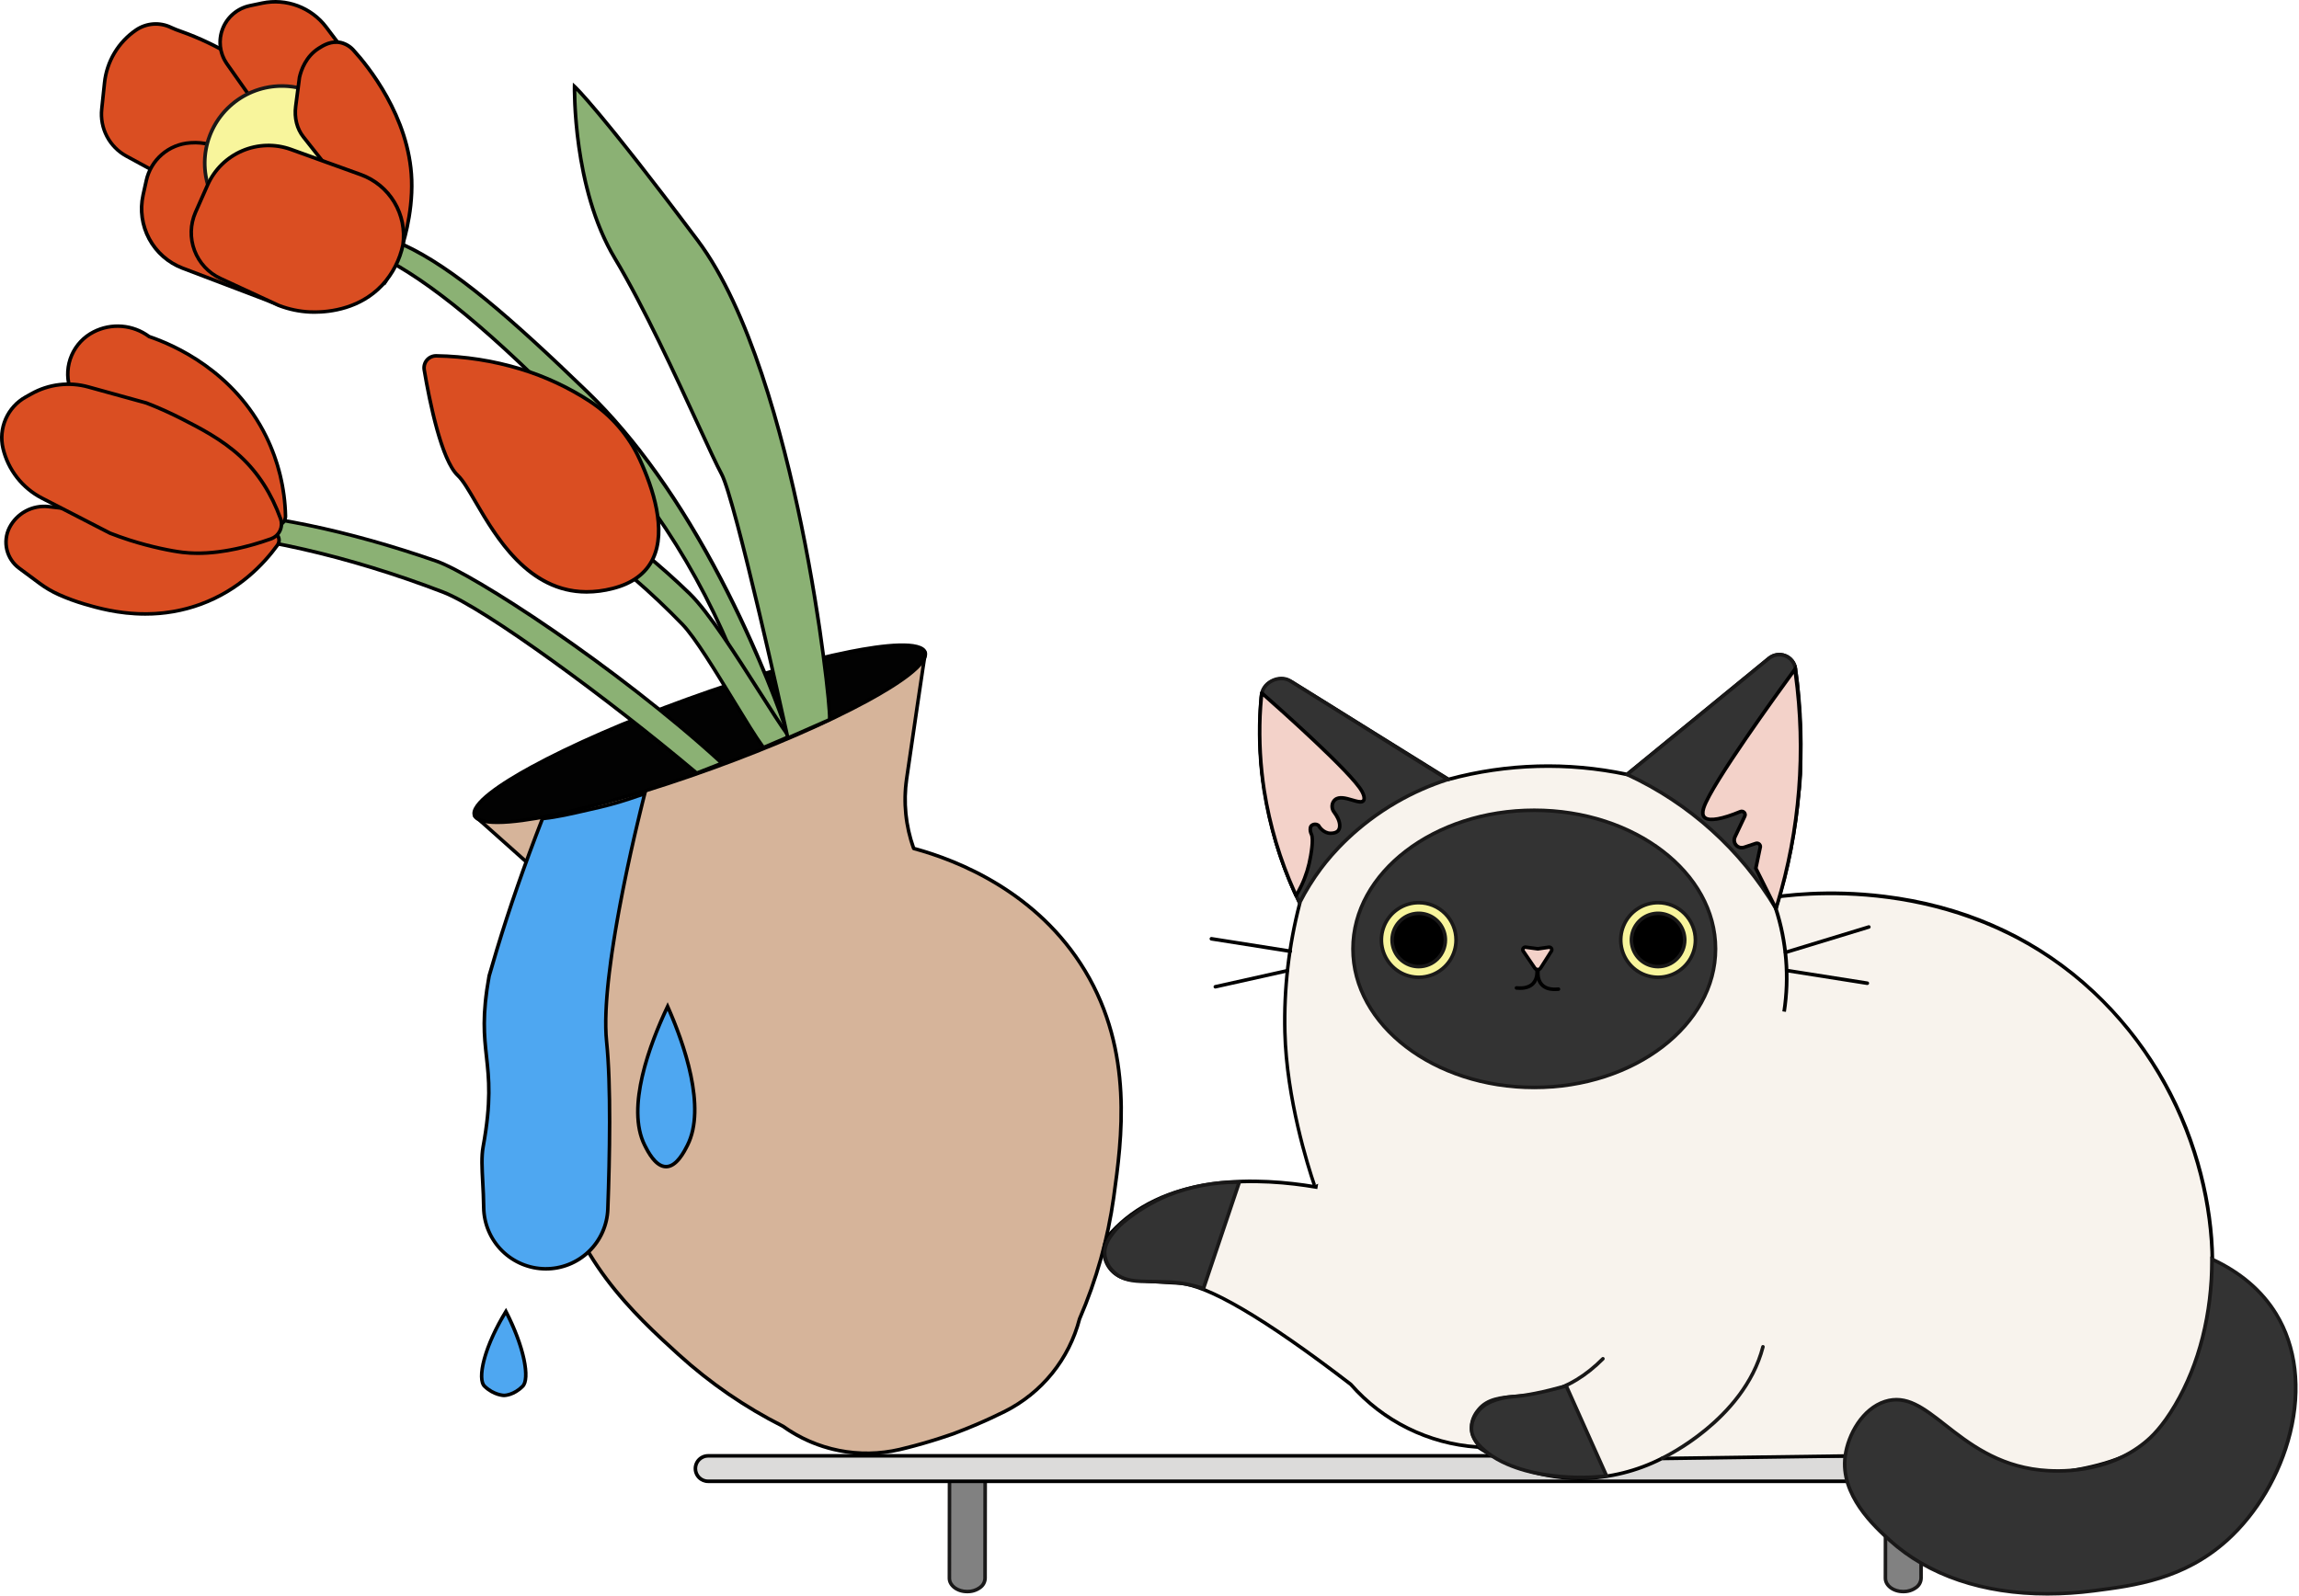 <svg width="1089" height="756" viewBox="0 0 1089 756" fill="none" xmlns="http://www.w3.org/2000/svg">
<path d="M513.932 459.922C489.378 419.265 446.791 405.773 432.799 402.001C428.98 391.471 427.823 380.159 429.431 369.073C432.602 347.291 437.777 311.888 438.282 309.301L332.482 350.457L224.875 386.612C226.918 388.296 253.566 412.154 269.948 426.848C278.29 434.327 284.652 443.753 288.469 454.287C280.141 466.146 256.074 503.783 263.258 550.731C270.044 595.069 300.952 623.131 321.532 641.871C336.391 655.354 353.004 666.764 370.922 675.793C378.816 681.454 387.828 685.364 397.355 687.261C406.882 689.16 416.704 689 426.165 686.793C429.398 686.041 435.616 684.447 441.442 682.651C444.012 681.854 447.279 680.838 451.017 679.525L451.634 679.295L452.252 679.076C455.961 677.69 459.121 676.382 461.607 675.344C467.22 672.992 473.029 670.231 475.992 668.738C484.666 664.37 492.307 658.201 498.405 650.643C504.503 643.085 508.916 634.312 511.35 624.91C519.324 606.502 524.771 587.1 527.542 567.231C531.37 539.691 537.117 498.322 513.932 459.922Z" fill="#D6B49A"/>
<path d="M410.668 689.42C396.249 689.41 382.193 684.901 370.466 676.511C352.508 667.45 335.855 656.005 320.959 642.488C300.367 623.771 269.252 595.49 262.422 550.854C255.804 507.605 275.179 471.842 287.52 454.157C283.729 443.923 277.506 434.764 269.387 427.47C253.442 413.164 226.384 388.919 224.341 387.263C224.226 387.166 224.138 387.042 224.086 386.901C224.034 386.76 224.019 386.608 224.044 386.46C224.071 386.312 224.138 386.173 224.236 386.059C224.335 385.945 224.462 385.858 224.605 385.809L332.218 349.648L437.995 308.52C438.135 308.466 438.287 308.451 438.434 308.475C438.582 308.5 438.721 308.563 438.835 308.66C438.95 308.756 439.037 308.882 439.087 309.023C439.136 309.164 439.147 309.316 439.118 309.463C438.618 312.045 433.365 347.993 430.278 369.196C428.716 379.998 429.803 391.017 433.444 401.305C454.249 406.979 492.032 422.032 514.65 459.489C537.992 498.142 532.206 539.792 528.378 567.355C525.597 587.276 520.139 606.73 512.152 625.191C509.677 634.696 505.204 643.565 499.03 651.204C492.856 658.844 485.125 665.08 476.351 669.495C473.124 671.117 467.404 673.828 461.904 676.124C459.317 677.207 456.258 678.47 452.649 679.822L452.52 679.884L451.286 680.327L451.156 680.367C447.503 681.641 444.349 682.612 441.671 683.453C435.975 685.216 429.852 686.821 426.338 687.618C421.201 688.81 415.943 689.42 410.668 689.42ZM226.547 386.937C232.26 391.932 255.99 413.198 270.515 426.224C278.952 433.802 285.392 443.342 289.266 454C289.312 454.127 289.327 454.263 289.31 454.397C289.292 454.531 289.242 454.659 289.165 454.769C276.98 472.123 257.522 507.644 264.094 550.602C270.829 594.654 301.697 622.693 322.104 641.248C336.903 654.676 353.449 666.043 371.292 675.04L371.404 675.108C379.2 680.698 388.101 684.559 397.509 686.433C406.918 688.31 416.619 688.15 425.962 685.973C429.453 685.16 435.531 683.594 441.189 681.843C443.877 681.018 447.054 680.019 450.73 678.733L450.842 678.7L451.841 678.341L451.948 678.29C455.585 676.932 458.683 675.658 461.27 674.569C466.725 672.29 472.4 669.602 475.604 667.991C484.175 663.679 491.726 657.587 497.752 650.121C503.778 642.656 508.14 633.99 510.547 624.703C510.56 624.661 510.575 624.619 510.592 624.579C518.535 606.243 523.961 586.916 526.722 567.125C530.516 539.798 536.263 498.501 513.219 460.359C490.752 423.154 453.048 408.326 432.579 402.815C432.451 402.777 432.333 402.71 432.236 402.618C432.138 402.526 432.064 402.413 432.018 402.287C428.165 391.622 426.999 380.172 428.623 368.95C431.429 349.648 436.037 318.118 437.232 310.625L332.796 351.237L226.547 386.937Z" fill="black"/>
<path d="M337.379 364.026C396.314 342.68 441.439 318.057 438.169 309.028C434.899 299.999 384.472 309.984 325.537 331.33C266.602 352.675 221.477 377.299 224.747 386.328C228.017 395.356 278.445 385.371 337.379 364.026Z" fill="#020202"/>
<path d="M235.578 390.457C229.506 390.457 224.999 389.418 223.972 386.59C221.727 380.416 237.672 370.196 251.428 362.686C270.51 352.281 296.726 340.854 325.265 330.51C353.804 320.167 381.266 312.152 402.576 307.931C417.954 304.889 436.745 302.549 438.973 308.706C441.201 314.863 425.273 325.105 411.517 332.615C392.434 343.02 366.224 354.447 337.68 364.785C309.135 375.123 281.684 383.144 260.368 387.37C252.051 389.014 242.734 390.457 235.578 390.457ZM427.411 306.5C422.287 306.5 414.559 307.275 402.907 309.581C381.67 313.791 354.304 321.783 325.837 332.093C297.371 342.403 271.234 353.796 252.225 364.162C225.42 378.788 225.027 384.592 225.543 386.017C226.06 387.443 230.078 391.63 260.032 385.714C281.263 381.51 308.635 373.513 337.096 363.203C365.557 352.893 391.699 341.505 410.703 331.133C437.502 316.507 437.895 310.71 437.379 309.278C437.076 308.425 435.454 306.5 427.411 306.5Z" fill="black"/>
<path d="M449.782 701.3L449.731 747.78C449.731 751.25 453.469 754.08 458.083 754.08H458.251C462.865 754.08 466.614 751.27 466.614 747.79L466.664 701.83C466.664 701.53 462.764 701.27 458.027 701.27H449.782" fill="#818181"/>
<path d="M458.246 754.92H458.066C453.015 754.92 448.873 751.71 448.873 747.78L448.924 700.45H458.01C460.311 700.45 462.5 700.51 464.184 700.61C466.496 700.76 467.518 700.86 467.518 701.83L467.467 747.8C467.437 748.82 467.168 749.81 466.68 750.7C466.192 751.59 465.5 752.35 464.661 752.92C462.793 754.26 460.543 754.96 458.246 754.92ZM450.607 702.17L450.557 747.81C450.557 750.81 453.924 753.26 458.066 753.27H458.246C460.178 753.3 462.07 752.71 463.639 751.58C464.264 751.16 464.782 750.6 465.149 749.95C465.517 749.29 465.725 748.56 465.755 747.81L465.806 702.46C463.232 702.21 460.646 702.11 458.061 702.14H450.607V702.17Z" fill="#191818"/>
<path d="M893.16 701.3L893.11 747.78C893.11 751.25 896.85 754.08 901.46 754.08H901.63C906.25 754.08 910 751.27 910 747.79L910.05 701.83C910.05 701.53 906.12 701.27 901.41 701.27H893.16" fill="#818181"/>
<path d="M901.63 754.92H901.45C896.4 754.92 892.25 751.71 892.25 747.78L892.31 700.45H901.39C903.72 700.45 905.88 700.51 907.54 700.61C909.85 700.76 910.87 700.86 910.87 701.83L910.82 747.8C910.79 748.82 910.52 749.81 910.03 750.7C909.55 751.59 908.85 752.35 908.01 752.92C906.15 754.26 903.92 754.96 901.63 754.92ZM893.99 702.17L893.94 747.81C893.94 750.81 897.31 753.26 901.45 753.27H901.63C903.56 753.3 905.45 752.71 907.02 751.58C907.65 751.16 908.16 750.6 908.53 749.95C908.9 749.29 909.11 748.56 909.14 747.81L909.19 702.46C906.61 702.21 904.03 702.11 901.44 702.14H893.99V702.17Z" fill="#191818"/>
<path d="M936.1 689.79H335.428C333.828 689.79 332.293 690.43 331.162 691.56C330.03 692.69 329.395 694.22 329.395 695.82C329.395 697.42 330.03 698.96 331.162 700.09C332.293 701.22 333.828 701.86 335.428 701.86H930.21C931.01 701.86 931.8 701.7 932.55 701.38C933.29 701.07 933.96 700.61 934.52 700.04C935.08 699.46 935.52 698.78 935.82 698.03C936.11 697.29 936.25 696.49 936.23 695.68L936.1 689.79Z" fill="#DCDBDA"/>
<path d="M930.21 702.7H335.429C333.606 702.7 331.857 701.97 330.567 700.69C329.278 699.4 328.554 697.65 328.554 695.82C328.554 694 329.278 692.25 330.567 690.96C331.857 689.67 333.606 688.95 335.429 688.95H936.94L937.09 695.68C937.11 696.6 936.95 697.51 936.61 698.36C936.27 699.21 935.77 699.99 935.13 700.64C934.49 701.3 933.72 701.81 932.87 702.17C932.03 702.52 931.12 702.7 930.21 702.7ZM335.429 690.63C334.052 690.63 332.732 691.18 331.758 692.15C330.784 693.13 330.237 694.45 330.237 695.82C330.237 697.2 330.784 698.52 331.758 699.49C332.732 700.47 334.052 701.01 335.429 701.01H930.21C930.9 701.01 931.58 700.88 932.22 700.61C932.86 700.34 933.43 699.95 933.92 699.45C934.4 698.96 934.78 698.37 935.03 697.73C935.29 697.08 935.41 696.4 935.39 695.71L935.27 690.65L335.429 690.63Z" fill="black"/>
<path d="M305.397 376.056C305.397 376.056 283.721 458.839 287.336 493.518C289.491 514.217 288.818 548.52 287.897 572.878C287.613 580.547 284.342 587.801 278.783 593.091C273.224 598.382 265.817 601.289 258.143 601.194C250.47 601.099 243.137 598.008 237.711 592.581C232.285 587.155 229.196 579.822 229.101 572.148C228.95 559.801 227.541 550.406 228.821 543.413C236.493 501.426 224.74 500.758 231.672 462.448C232.858 458.302 234.085 454.132 235.354 449.938C241.987 428.049 249.256 407.704 256.961 387.859C265.234 387.078 274.472 384.62 284.423 382.398C292.073 380.692 299.071 378.143 305.397 376.056Z" fill="#4EA7F1"/>
<path d="M258.532 602.028C250.583 602 242.963 598.856 237.307 593.271C231.651 587.687 228.41 580.107 228.281 572.159C228.23 567.793 228.011 563.74 227.821 560.126C227.473 553.548 227.169 547.863 228.011 543.289C231.94 521.9 230.756 511.23 229.628 500.915C228.505 490.739 227.461 481.131 230.862 462.324V462.245C232.064 458.058 233.304 453.827 234.55 449.718C240.583 429.8 247.458 410.055 256.18 387.577L256.371 387.095L256.887 387.044C263.319 386.444 270.396 384.799 277.889 383.059C279.971 382.577 282.087 382.083 284.242 381.606C290.101 380.205 295.881 378.493 301.557 376.476C302.765 376.064 303.953 375.668 305.121 375.286L306.585 374.798L306.198 376.296C305.979 377.121 284.596 459.321 288.154 493.461C290.298 514.065 289.658 548.054 288.743 572.934C288.472 580.757 285.168 588.168 279.529 593.599C273.89 599.029 266.36 602.052 258.532 602.028ZM232.513 462.638C229.145 481.159 230.2 490.661 231.3 500.707C232.423 511.141 233.624 521.933 229.667 543.564C228.864 547.969 229.162 553.565 229.504 560.036C229.695 563.645 229.914 567.736 229.964 572.137C230.06 579.588 233.063 586.707 238.333 591.976C243.604 597.244 250.724 600.245 258.176 600.337C265.627 600.429 272.82 597.606 278.219 592.47C283.618 587.333 286.797 580.291 287.077 572.844C287.991 548.014 288.631 514.115 286.515 493.607C283.198 461.74 301.321 388.728 304.223 377.34L302.107 378.019C296.375 380.055 290.54 381.782 284.624 383.194C282.48 383.677 280.366 384.161 278.282 384.648C270.935 386.331 263.981 387.97 257.578 388.621C248.957 410.852 242.155 430.423 236.183 450.156C234.937 454.287 233.702 458.474 232.513 462.638Z" fill="black"/>
<path d="M315.516 552.774C310.51 552.774 306.845 545.517 305.414 542.671C295.541 523.123 310.465 489.022 316.257 476.916C321.791 489.376 335.519 523.196 325.652 542.671C324.159 545.562 320.506 552.774 315.516 552.774Z" fill="#4EA7F1"/>
<path d="M315.516 553.616C309.988 553.616 306.245 546.202 304.651 543.036C295.323 524.571 307.457 493.445 315.477 476.54L316.263 474.856L317.009 476.54C324.524 493.45 335.732 524.566 326.382 543.019C324.782 546.202 321.028 553.616 315.516 553.616ZM316.207 478.931C308.349 495.875 297.439 525.037 306.144 542.279C307.479 544.916 311.021 551.932 315.511 551.932C320.001 551.932 323.537 544.916 324.878 542.279C333.605 525.032 323.57 495.881 316.207 478.931Z" fill="black"/>
<path d="M986.77 465.573C924.61 411.789 847.58 423.744 836.47 425.652C729.54 442.719 643.06 481.776 629.82 531.329C627.1 541.56 624.9 551.925 623.25 562.382C596.788 557.892 552.371 555.692 526.503 583.833L526.374 583.979C519.028 592.016 524.18 605.003 535.012 606.131C541.5 606.804 549.295 607.456 558.085 607.882C576.331 608.769 615.382 637.067 639.84 655.874C655.09 673.3 676.62 683.98 699.73 685.581H700.1C706.88 690.13 724.79 700.8 749.58 700.41C762.66 700.19 775.51 696.98 787.16 691.02L877.17 689.79C918.83 701.88 952.29 700.62 972.68 698.07C1001.98 694.4 1012.98 687.085 1017.91 683.038C1034.91 669.007 1041.1 647.152 1045.48 625.269C1054.47 580.308 1039.99 511.629 986.77 465.573Z" fill="#F8F3ED"/>
<path d="M748.31 701.3C725.64 701.3 708.35 692.11 699.86 686.457H699.67C676.37 684.843 654.65 674.082 639.26 656.52C598.848 625.478 571.516 609.376 558.046 608.753C550.245 608.371 542.466 607.782 534.923 606.996C532.285 606.727 529.775 605.727 527.675 604.109C525.575 602.491 523.968 600.319 523.036 597.837C522.084 595.425 521.834 592.792 522.314 590.244C522.795 587.695 523.987 585.335 525.752 583.435L525.881 583.295C537.46 570.701 553.826 562.888 574.541 560.059C592.433 557.618 610.376 559.425 622.555 561.44C624.19 551.236 626.34 541.12 629 531.133C635.38 507.269 659.11 484.6 697.64 465.58C734.05 447.62 782.01 433.516 836.34 424.839C844.33 423.47 865.8 420.624 892.57 423.913C929.17 428.403 961.04 442.226 987.32 464.957C1012.03 486.463 1030.35 514.361 1040.26 545.591C1049 572.873 1051.15 601.238 1046.31 625.45C1042.21 645.907 1036.35 668.963 1018.44 683.701C1009.27 691.24 994.34 696.22 972.78 698.92C941.65 702.82 909.44 700.04 877.06 690.65L787.36 691.88C775.65 697.82 762.74 701.03 749.6 701.27C749.17 701.3 748.73 701.3 748.31 701.3ZM700.32 684.762L700.56 684.908C708.98 690.52 726.54 699.97 749.57 699.6C762.52 699.36 775.24 696.18 786.78 690.3L786.95 690.21L877.31 688.98L877.43 689.01C909.64 698.36 941.66 701.13 972.6 697.26C993.83 694.61 1008.49 689.75 1017.4 682.416C1034.88 668.026 1040.65 645.301 1044.68 625.13C1053.58 580.652 1039.07 511.961 986.25 466.242C926.19 414.26 851.08 424.025 836.65 426.512C782.47 435.16 734.67 449.197 698.41 467.101C660.34 485.902 636.91 508.195 630.65 531.576C627.94 541.781 625.76 552.12 624.12 562.551L623.981 563.393L623.139 563.247C598.444 559.044 553.101 556.209 527.166 584.434L527.037 584.575C525.482 586.245 524.433 588.323 524.011 590.566C523.589 592.809 523.811 595.126 524.652 597.247C525.472 599.429 526.882 601.34 528.726 602.767C530.569 604.193 532.773 605.078 535.091 605.324C542.606 606.104 550.351 606.693 558.102 607.069C571.931 607.743 599.595 623.946 640.32 655.235L640.45 655.347C655.55 672.597 676.85 683.175 699.72 684.773L700.32 684.762Z" fill="black"/>
<path d="M622.645 561.546C617.38 546.084 609.366 516.77 608.681 489.062C608.174 468.48 610.544 447.929 615.725 428.004C600.991 397.729 594.668 364.051 597.417 330.494C597.561 328.865 598.12 327.299 599.041 325.947C599.961 324.596 601.213 323.502 602.676 322.77C604.138 322.039 605.764 321.694 607.398 321.769C609.032 321.844 610.619 322.336 612.009 323.198L686.15 369.281C713.74 361.785 742.72 360.981 770.69 366.935L837.93 311.933C838.99 311.069 840.25 310.499 841.6 310.283C842.94 310.067 844.32 310.212 845.6 310.703C846.87 311.195 847.99 312.015 848.84 313.08C849.69 314.145 850.24 315.417 850.44 316.766C855.91 354.847 852.73 393.671 841.14 430.356C846.3 446.141 847.67 462.917 845.15 479.33" fill="#F8F3ED"/>
<path d="M621.848 561.815C618.761 552.751 608.625 520.715 607.817 489.084C607.307 468.528 609.661 448.001 614.81 428.093C600.108 397.757 593.806 364.035 596.559 330.437C596.693 328.664 597.285 326.955 598.278 325.48C599.271 324.004 600.63 322.811 602.222 322.018C603.822 321.205 605.606 320.819 607.4 320.898C609.194 320.978 610.937 321.52 612.459 322.473L686.29 368.366C713.78 360.96 742.62 360.156 770.48 366.02L837.41 311.259C838.57 310.299 839.98 309.667 841.47 309.427C842.97 309.186 844.5 309.348 845.91 309.893C847.32 310.439 848.56 311.35 849.5 312.533C850.45 313.715 851.06 315.128 851.28 316.625C856.76 354.742 853.6 393.603 842.03 430.333C847.15 446.17 848.5 462.986 845.96 479.436L844.27 479.178C846.77 462.896 845.41 446.255 840.3 430.597L840.21 430.338L840.3 430.08C851.85 393.515 855.02 354.817 849.56 316.861C849.38 315.66 848.89 314.528 848.13 313.58C847.37 312.633 846.38 311.903 845.24 311.466C844.11 311.029 842.88 310.9 841.68 311.093C840.49 311.285 839.36 311.792 838.42 312.562L770.86 367.838L770.47 367.754C742.64 361.827 713.79 362.627 686.32 370.089L685.97 370.184L611.521 323.904C610.244 323.105 608.781 322.65 607.275 322.583C605.77 322.516 604.272 322.84 602.929 323.523C601.6 324.184 600.464 325.179 599.633 326.409C598.802 327.639 598.304 329.064 598.186 330.544C595.442 363.957 601.737 397.494 616.41 427.639L616.545 427.919L616.466 428.223C611.304 448.07 608.942 468.543 609.45 489.044C610.231 520.44 620.299 552.274 623.369 561.282L621.848 561.815Z" fill="black"/>
<path d="M238.917 661.166H238.754C238.754 661.166 233.984 661.105 229.527 656.828C226.019 653.461 229.05 638.627 239.63 621.425C248.666 638.902 250.899 653.489 247.577 656.828C243.311 661.144 238.917 661.166 238.917 661.166Z" fill="#4EA7F1"/>
<path d="M238.923 662.008H238.754C238.541 662.008 233.596 661.89 228.955 657.44C224.628 653.292 229.106 636.937 238.934 620.959L239.714 619.69L240.399 621.015C248.817 637.33 252.258 653.309 248.2 657.4C243.738 661.89 239.153 661.986 238.934 661.986L238.923 662.008ZM239.574 623.148C229.247 640.406 227.372 653.595 230.105 656.222C234.275 660.223 238.715 660.324 238.76 660.324H238.911C238.996 660.324 243.059 660.201 246.993 656.239C249.597 653.59 248.396 640.737 239.574 623.148Z" fill="black"/>
<path d="M1047.79 596.624C1056.1 600.452 1069.25 608.079 1078.09 622.441C1098.53 655.639 1083.3 704.25 1054.88 729.82C1034.24 748.39 1010.49 751.31 991.8 753.72C980.84 755.12 930.06 761.45 895.19 729.82C888.13 723.43 871.61 708.43 874.05 689.9C875.31 680.362 881.79 667.627 892.83 664.085C914 657.272 926.67 692.24 966.41 696.54C972.13 697.16 996.65 699.11 1015.8 683.634C1018.93 681.097 1024.11 676.337 1030.39 665.674C1036.84 654.713 1047.75 631.994 1047.79 596.624Z" fill="#333333"/>
<path d="M969.82 756C939.3 756 913.1 747.21 894.61 730.45C887.46 723.96 870.7 708.76 873.21 689.79C874.6 679.261 881.7 666.779 892.57 663.266C903.23 659.837 911.53 666.358 922.06 674.603C932.81 683.022 946.2 693.49 966.49 695.69C975.25 696.64 997.54 697.29 1015.26 682.96C1018.5 680.345 1023.51 675.664 1029.66 665.23C1040.93 646.097 1046.91 622.374 1046.94 596.624V595.311L1048.14 595.872C1061.6 602.09 1071.95 610.885 1078.81 622.009C1088.44 637.651 1090.86 657.962 1085.62 679.2C1080.77 698.88 1069.77 717.56 1055.43 730.46C1034.77 749.05 1011.25 752.07 992.35 754.5L991.9 754.56C984.58 755.51 977.2 755.99 969.82 756ZM898.25 664.04C896.5 664.044 894.76 664.324 893.09 664.871C882.89 668.154 876.21 680.025 874.88 690.01C872.49 708.1 888.79 722.89 895.75 729.2C918.2 749.54 952.25 757.95 991.72 752.88L992.17 752.82C1010.84 750.42 1034.07 747.44 1054.34 729.2C1081.84 704.44 1097.69 655.818 1077.4 622.884C1070.93 612.372 1061.26 603.987 1048.65 597.948C1048.42 623.491 1042.38 647.024 1031.14 666.083C1024.85 676.747 1019.69 681.574 1016.35 684.273C998.14 699 975.31 698.3 966.35 697.36C945.58 695.12 931.97 684.453 921.06 675.933C912.73 669.423 905.85 664.04 898.25 664.04Z" fill="#191818"/>
<path d="M787.37 691.75C787.18 691.75 786.99 691.69 786.84 691.57C786.69 691.45 786.59 691.28 786.55 691.09C786.51 690.91 786.53 690.71 786.62 690.54C786.7 690.37 786.84 690.23 787.02 690.15C787.4 689.97 825.48 671.943 834.26 637.954C834.28 637.842 834.33 637.735 834.39 637.641C834.46 637.547 834.54 637.467 834.64 637.406C834.74 637.345 834.85 637.305 834.96 637.287C835.07 637.27 835.19 637.275 835.3 637.304C835.41 637.333 835.51 637.384 835.6 637.454C835.69 637.524 835.77 637.612 835.82 637.712C835.88 637.812 835.91 637.923 835.92 638.037C835.94 638.151 835.92 638.266 835.89 638.375C831.2 656.565 818.34 670.096 808.39 678.223C802.03 683.467 795.1 687.976 787.72 691.66C787.61 691.72 787.49 691.75 787.37 691.75Z" fill="#191818"/>
<path d="M770.72 366.946L837.96 311.944C839.01 311.079 840.28 310.51 841.63 310.294C842.97 310.078 844.35 310.223 845.62 310.714C846.9 311.205 848.01 312.025 848.87 313.09C849.72 314.156 850.27 315.427 850.47 316.776C852.29 329.449 852.79 342.291 852.91 362.237C853.04 382.184 846.02 400.469 841.25 430.496C824.72 402.658 800.12 380.497 770.72 366.946Z" fill="#333333"/>
<path d="M841.71 432.92L840.52 430.928C824.08 403.236 799.62 381.191 770.37 367.709L769.15 367.148L837.43 311.276C838.6 310.316 840 309.683 841.5 309.443C842.99 309.203 844.52 309.364 845.93 309.91C847.35 310.456 848.59 311.367 849.53 312.549C850.47 313.732 851.09 315.144 851.31 316.642C853.2 329.859 853.64 343.368 853.76 362.243C853.84 374.461 851.21 386.253 848.15 399.896C846.17 408.775 843.93 418.838 842.06 430.63L841.71 432.92ZM772.29 366.749C800.6 380.092 824.4 401.418 840.76 428.104C842.56 417.233 844.65 407.866 846.5 399.532C849.64 385.428 852.11 374.276 852.05 362.254C851.93 343.452 851.48 329.999 849.61 316.877C849.43 315.677 848.94 314.545 848.18 313.597C847.42 312.649 846.42 311.92 845.29 311.483C844.16 311.046 842.93 310.917 841.73 311.109C840.53 311.302 839.41 311.809 838.47 312.578L772.29 366.749Z" fill="#191818"/>
<path d="M702.06 687.265C701.85 687.266 701.66 687.192 701.5 687.057C699.93 685.687 696.26 681.916 696.18 676.517C696.11 671.763 698.83 668.457 699.72 667.368C704.27 661.829 710.98 661.324 718.77 660.735C723.16 660.403 728.14 660.027 733.27 658.669C742.31 656.278 750.87 651.064 758.71 643.173C758.87 643.025 759.08 642.944 759.3 642.947C759.51 642.951 759.72 643.04 759.88 643.194C760.03 643.348 760.12 643.556 760.12 643.774C760.13 643.992 760.05 644.204 759.9 644.363C751.85 652.467 743.06 657.833 733.7 660.297C728.42 661.694 723.36 662.076 718.9 662.413C711.19 662.974 705.11 663.457 701.02 668.435C700.23 669.406 697.81 672.364 697.86 676.494C697.93 681.209 701.23 684.565 702.61 685.788C702.78 685.936 702.88 686.144 702.89 686.367C702.91 686.59 702.84 686.81 702.69 686.978C702.61 687.068 702.51 687.14 702.41 687.189C702.3 687.239 702.18 687.264 702.06 687.265Z" fill="#191818"/>
<path d="M726.76 515.244C774.18 515.244 812.63 485.845 812.63 449.579C812.63 413.313 774.18 383.913 726.76 383.913C679.33 383.913 640.88 413.313 640.88 449.579C640.88 485.845 679.33 515.244 726.76 515.244Z" fill="#333333"/>
<path d="M726.76 516.085C678.94 516.085 640.04 486.249 640.04 449.578C640.04 412.906 678.94 383.07 726.76 383.07C774.57 383.07 813.47 412.906 813.47 449.578C813.47 486.249 774.57 516.085 726.76 516.085ZM726.76 384.754C679.89 384.754 641.73 413.832 641.73 449.578C641.73 485.323 679.89 514.401 726.76 514.401C773.62 514.401 811.78 485.323 811.78 449.578C811.78 413.832 773.62 384.754 726.76 384.754Z" fill="#191818"/>
<path d="M672.03 463.048C681.8 463.048 689.71 455.133 689.71 445.369C689.71 435.605 681.8 427.689 672.03 427.689C662.27 427.689 654.36 435.605 654.36 445.369C654.36 455.133 662.27 463.048 672.03 463.048Z" fill="#F8F59C"/>
<path d="M672.03 463.89C668.37 463.89 664.79 462.803 661.74 460.768C658.7 458.733 656.33 455.841 654.92 452.456C653.52 449.072 653.15 445.348 653.87 441.755C654.58 438.163 656.35 434.863 658.94 432.272C661.53 429.682 664.83 427.918 668.42 427.204C672.01 426.489 675.74 426.856 679.12 428.257C682.51 429.659 685.4 432.033 687.43 435.079C689.47 438.125 690.56 441.706 690.56 445.369C690.56 450.281 688.6 454.992 685.13 458.465C681.66 461.938 676.95 463.89 672.03 463.89ZM672.03 428.531C668.7 428.531 665.45 429.519 662.68 431.369C659.91 433.219 657.75 435.849 656.48 438.925C655.2 442.002 654.87 445.387 655.52 448.653C656.17 451.92 657.77 454.92 660.13 457.274C662.48 459.629 665.48 461.233 668.75 461.882C672.02 462.532 675.4 462.199 678.48 460.924C681.55 459.65 684.18 457.492 686.03 454.723C687.88 451.954 688.87 448.699 688.87 445.369C688.87 440.903 687.1 436.621 683.94 433.463C680.78 430.305 676.5 428.531 672.03 428.531Z" fill="#191818"/>
<path d="M850.23 317.125C850.23 317.125 810.94 370.443 807.01 382.79C804.07 392.023 817.46 387.449 824.41 384.553C824.71 384.429 825.04 384.398 825.36 384.466C825.68 384.534 825.97 384.696 826.19 384.931C826.42 385.167 826.57 385.465 826.62 385.786C826.67 386.107 826.62 386.436 826.48 386.73L821.82 396.569C821.53 397.2 821.42 397.906 821.52 398.597C821.62 399.288 821.92 399.936 822.38 400.458C822.84 400.981 823.45 401.356 824.12 401.536C824.8 401.717 825.51 401.695 826.17 401.474L831.74 399.622C832.03 399.524 832.35 399.512 832.65 399.588C832.95 399.665 833.22 399.826 833.43 400.053C833.64 400.279 833.78 400.562 833.83 400.867C833.89 401.172 833.85 401.486 833.73 401.772L831.72 411.414L841.26 430.496C852.69 393.852 855.76 355.112 850.24 317.125H850.23Z" fill="#F3D2C9"/>
<path d="M841.43 432.741L830.82 411.526L832.95 401.424C833 401.286 833.02 401.136 833 400.989C832.97 400.843 832.9 400.707 832.8 400.599C832.7 400.49 832.57 400.412 832.42 400.375C832.28 400.339 832.13 400.344 831.99 400.391L826.43 402.249C825.61 402.524 824.72 402.551 823.89 402.328C823.05 402.105 822.3 401.641 821.73 400.994C821.16 400.347 820.79 399.545 820.67 398.69C820.55 397.834 820.68 396.962 821.05 396.182L825.71 386.343C825.78 386.202 825.8 386.043 825.78 385.889C825.75 385.734 825.68 385.591 825.57 385.479C825.47 385.365 825.33 385.286 825.17 385.254C825.02 385.222 824.86 385.238 824.72 385.299C815.3 389.228 809.3 390.115 806.89 387.915C805.66 386.792 805.43 384.962 806.21 382.51C810.14 370.162 847.94 318.781 849.55 316.597L850.77 314.947L851.06 316.973C856.61 355.084 853.54 393.953 842.08 430.721L841.43 432.741ZM832.59 411.302L841.06 428.24C851.74 392.967 854.69 355.805 849.68 319.291C843.02 328.417 811.27 372.188 807.82 383.043C807.25 384.822 807.32 386.051 808.03 386.702C809.8 388.324 815.8 387.23 824.07 383.773C824.53 383.583 825.04 383.538 825.52 383.641C826.01 383.744 826.45 383.992 826.79 384.351C827.13 384.711 827.36 385.165 827.44 385.655C827.52 386.144 827.45 386.647 827.23 387.095L822.58 396.928C822.35 397.41 822.27 397.948 822.34 398.476C822.42 399.004 822.64 399.498 823 399.897C823.35 400.297 823.81 400.583 824.33 400.722C824.84 400.861 825.39 400.845 825.89 400.677L831.45 398.825C831.89 398.678 832.37 398.658 832.82 398.768C833.27 398.878 833.68 399.114 834 399.448C834.32 399.781 834.54 400.199 834.64 400.653C834.73 401.107 834.69 401.579 834.53 402.013L832.59 411.302Z" fill="black"/>
<path d="M685.78 369.32C661.17 354.06 635.64 337.835 611.022 322.575C605.931 319.42 597.742 323.484 597.67 329.472C597.518 342.274 595.425 356.468 599.353 376.055C601.469 386.629 602.412 392.096 604.55 399.347C607.422 409.095 611.129 418.578 615.629 427.69C618.524 421.985 621.904 416.54 625.73 411.414C628.96 407.087 640.64 392.096 661.65 379.984C669.3 375.585 677.39 372.011 685.78 369.32Z" fill="#333333"/>
<path d="M615.618 429.569L614.877 428.06C610.358 418.905 606.633 409.38 603.742 399.588C601.941 393.476 600.936 388.515 599.477 381.011C599.185 379.529 598.871 377.941 598.528 376.218C595.492 361.064 596.036 349.093 596.513 338.553C596.659 335.387 596.794 332.379 596.828 329.461C596.861 326.542 598.708 323.691 601.767 322.013C605.022 320.222 608.737 320.166 611.465 321.861C623.773 329.483 636.51 337.486 648.84 345.226C661.16 352.965 673.91 360.974 686.23 368.607L687.78 369.567L686.04 370.128C677.7 372.801 669.67 376.351 662.07 380.719C643.18 391.613 631.61 404.942 626.41 411.924C622.61 417.013 619.256 422.416 616.381 428.077L615.618 429.569ZM606.969 322.327C605.432 322.34 603.923 322.739 602.581 323.489C600.061 324.87 598.54 327.109 598.512 329.483C598.478 332.446 598.337 335.449 598.197 338.626C597.72 349.076 597.181 360.913 600.178 375.892C600.521 377.615 600.835 379.198 601.133 380.685C602.654 388.408 603.574 393.077 605.359 399.111C608.063 408.276 611.505 417.206 615.652 425.815C618.396 420.61 621.541 415.626 625.06 410.908C630.35 403.825 642.07 390.299 661.23 379.254C668.41 375.128 675.97 371.722 683.82 369.084C671.98 361.738 659.77 354.071 647.95 346.635C635.6 338.895 622.892 330.92 610.589 323.27C609.493 322.626 608.24 322.3 606.969 322.327Z" fill="#191818"/>
<path d="M597.669 328.349C597.669 328.349 639.98 365.357 645.21 375.05C645.52 375.611 646.83 378.204 645.86 379.377C644.01 381.622 636.09 375.965 632.47 378.861C632.1 379.16 631.79 379.525 631.56 379.938C631.15 380.704 630.97 381.572 631.05 382.436C631.12 383.301 631.44 384.125 631.98 384.81C633.19 386.42 634.78 389.002 634.63 391.455C634.63 392.184 634.41 392.895 633.99 393.492C632.9 394.817 630.89 394.828 630.33 394.828C626.66 394.828 624.67 391.286 624.58 391.124C624.1 390.736 623.5 390.531 622.884 390.544C622.268 390.558 621.676 390.789 621.214 391.197C620.921 391.504 620.736 391.898 620.686 392.319C620.556 393.29 620.716 394.279 621.146 395.159C622.364 397.623 620.939 405.57 620.108 409.151C618.854 414.493 616.771 419.606 613.934 424.304C608.883 413.27 602.064 395.681 598.781 374.354C596.998 362.706 596.342 350.914 596.822 339.141C597.035 334.747 597.389 331.043 597.669 328.349Z" fill="#F3D2C9"/>
<path d="M613.946 425.164H613.901C613.748 425.156 613.599 425.105 613.472 425.018C613.346 424.931 613.246 424.81 613.183 424.67C605.821 408.727 600.695 391.845 597.951 374.5C596.159 362.805 595.499 350.964 595.981 339.142C596.149 335.522 596.43 331.846 596.822 328.276C596.836 328.122 596.892 327.974 596.985 327.849C597.077 327.724 597.202 327.627 597.346 327.569C597.49 327.511 597.648 327.494 597.801 327.52C597.954 327.545 598.097 327.613 598.214 327.715C599.943 329.23 640.69 364.937 645.92 374.652C646.48 375.729 647.73 378.412 646.48 379.916C645.24 381.42 642.96 380.668 640.27 379.877C637.59 379.086 634.59 378.193 632.98 379.518C632.69 379.749 632.45 380.033 632.28 380.354C631.95 380.974 631.81 381.675 631.88 382.372C631.94 383.069 632.2 383.732 632.64 384.283C634 386.096 635.59 388.823 635.44 391.478C635.43 392.386 635.14 393.269 634.61 394.004C633.72 395.087 632.27 395.642 630.31 395.648C626.53 395.648 624.37 392.426 623.914 391.658C623.594 391.449 623.216 391.349 622.836 391.371C622.455 391.393 622.091 391.537 621.798 391.781C621.636 391.969 621.536 392.202 621.512 392.449C621.411 393.248 621.545 394.06 621.899 394.784C623.487 397.994 621.192 408.186 620.922 409.337C619.65 414.764 617.534 419.959 614.653 424.732C614.582 424.858 614.48 424.964 614.356 425.04C614.232 425.116 614.091 425.158 613.946 425.164ZM598.338 330.055C598.035 333.092 597.816 336.162 597.676 339.198C597.194 350.915 597.846 362.651 599.623 374.242C602.249 390.903 607.099 407.137 614.041 422.509C616.423 418.279 618.194 413.733 619.3 409.006C620.294 404.723 621.411 397.607 620.423 395.575C619.899 394.535 619.703 393.361 619.862 392.208C619.937 391.601 620.209 391.035 620.636 390.597C621.251 390.049 622.04 389.738 622.863 389.721C623.687 389.703 624.49 389.98 625.13 390.501C625.2 390.563 625.27 390.642 625.31 390.732C625.31 390.765 627.11 393.992 630.31 393.992C631.75 393.992 632.76 393.644 633.31 392.965C633.62 392.506 633.78 391.966 633.77 391.416C633.88 389.267 632.48 386.926 631.28 385.321C630.65 384.507 630.27 383.525 630.18 382.496C630.1 381.467 630.31 380.436 630.81 379.529C631.09 379.023 631.47 378.575 631.93 378.21C634.25 376.358 637.71 377.374 640.76 378.272C642.52 378.788 644.69 379.428 645.21 378.833C645.58 378.379 645.26 376.925 644.46 375.466C639.86 366.918 605.314 336.212 598.338 330.055Z" fill="black"/>
<path d="M672.03 457.996C679.01 457.996 684.66 452.342 684.66 445.368C684.66 438.394 679.01 432.74 672.03 432.74C665.06 432.74 659.41 438.394 659.41 445.368C659.41 452.342 665.06 457.996 672.03 457.996Z" fill="black"/>
<path d="M672.03 458.838C669.37 458.838 666.77 458.048 664.55 456.568C662.34 455.088 660.61 452.984 659.59 450.523C658.57 448.062 658.3 445.353 658.82 442.74C659.34 440.128 660.63 437.727 662.51 435.844C664.39 433.96 666.79 432.677 669.41 432.157C672.02 431.638 674.73 431.904 677.19 432.924C679.65 433.943 681.75 435.67 683.23 437.885C684.71 440.1 685.5 442.704 685.5 445.368C685.5 448.941 684.08 452.367 681.56 454.893C679.03 457.419 675.61 458.838 672.03 458.838ZM672.03 433.582C669.7 433.582 667.42 434.273 665.49 435.568C663.55 436.864 662.04 438.704 661.15 440.858C660.25 443.012 660.02 445.381 660.47 447.668C660.93 449.954 662.05 452.054 663.7 453.702C665.35 455.351 667.45 456.473 669.73 456.928C672.02 457.383 674.39 457.149 676.54 456.257C678.7 455.365 680.54 453.855 681.83 451.916C683.13 449.978 683.82 447.699 683.82 445.368C683.82 442.242 682.58 439.245 680.37 437.034C678.16 434.824 675.16 433.582 672.03 433.582Z" fill="#191818"/>
<path d="M785.41 463.048C795.17 463.048 803.08 455.133 803.08 445.369C803.08 435.605 795.17 427.689 785.41 427.689C775.64 427.689 767.73 435.605 767.73 445.369C767.73 455.133 775.64 463.048 785.41 463.048Z" fill="#F8F59C"/>
<path d="M785.4 463.89C781.74 463.89 778.16 462.803 775.12 460.768C772.07 458.733 769.7 455.841 768.29 452.456C766.89 449.072 766.53 445.348 767.24 441.755C767.95 438.163 769.72 434.863 772.31 432.272C774.9 429.682 778.2 427.918 781.79 427.204C785.38 426.489 789.11 426.856 792.49 428.257C795.88 429.659 798.77 432.033 800.8 435.079C802.84 438.125 803.93 441.706 803.93 445.369C803.93 450.281 801.97 454.992 798.5 458.465C795.03 461.938 790.32 463.89 785.4 463.89ZM785.4 428.531C782.07 428.531 778.82 429.519 776.05 431.369C773.28 433.219 771.12 435.849 769.85 438.925C768.57 442.002 768.24 445.387 768.89 448.653C769.54 451.92 771.14 454.92 773.5 457.274C775.85 459.629 778.85 461.233 782.12 461.882C785.39 462.532 788.77 462.199 791.85 460.924C794.92 459.65 797.55 457.492 799.4 454.723C801.25 451.954 802.24 448.699 802.24 445.369C802.24 440.903 800.47 436.621 797.31 433.463C794.15 430.305 789.87 428.531 785.4 428.531Z" fill="#191818"/>
<path d="M785.41 457.996C792.38 457.996 798.03 452.342 798.03 445.368C798.03 438.394 792.38 432.74 785.41 432.74C778.43 432.74 772.78 438.394 772.78 445.368C772.78 452.342 778.43 457.996 785.41 457.996Z" fill="black"/>
<path d="M785.41 458.838C782.74 458.838 780.14 458.048 777.92 456.568C775.71 455.088 773.98 452.984 772.96 450.523C771.94 448.062 771.67 445.353 772.19 442.74C772.71 440.128 774 437.727 775.88 435.844C777.76 433.96 780.16 432.677 782.78 432.157C785.39 431.638 788.1 431.904 790.56 432.924C793.02 433.943 795.13 435.67 796.61 437.885C798.09 440.1 798.88 442.704 798.88 445.368C798.88 448.941 797.46 452.367 794.93 454.893C792.4 457.419 788.98 458.838 785.41 458.838ZM785.41 433.582C783.07 433.582 780.8 434.273 778.86 435.568C776.92 436.864 775.41 438.704 774.52 440.858C773.62 443.012 773.39 445.381 773.85 447.668C774.3 449.954 775.42 452.054 777.07 453.702C778.72 455.351 780.82 456.473 783.11 456.928C785.39 457.383 787.76 457.149 789.92 456.257C792.07 455.365 793.91 453.855 795.21 451.916C796.5 449.978 797.19 447.699 797.19 445.368C797.19 442.242 795.95 439.245 793.74 437.034C791.53 434.824 788.53 433.582 785.41 433.582Z" fill="#191818"/>
<path d="M722.69 448.809L728.44 449.578L733.71 448.826C733.94 448.793 734.17 448.826 734.38 448.921C734.59 449.016 734.77 449.17 734.89 449.363C735.01 449.556 735.08 449.781 735.08 450.011C735.08 450.242 735.02 450.467 734.89 450.661L729.79 458.675C729.64 458.902 729.44 459.089 729.2 459.22C728.96 459.351 728.69 459.422 728.42 459.426C728.14 459.43 727.87 459.369 727.63 459.246C727.39 459.123 727.18 458.942 727.02 458.72L721.54 450.678C721.41 450.485 721.34 450.259 721.33 450.028C721.33 449.796 721.39 449.568 721.51 449.371C721.63 449.174 721.81 449.016 722.02 448.916C722.23 448.816 722.46 448.779 722.69 448.809Z" fill="#F3D2C9"/>
<path d="M728.39 460.287C727.98 460.285 727.58 460.181 727.22 459.985C726.85 459.789 726.55 459.507 726.32 459.164L720.84 451.127C720.62 450.801 720.49 450.418 720.48 450.023C720.48 449.628 720.58 449.239 720.79 448.903C721 448.567 721.3 448.298 721.65 448.129C722.01 447.96 722.41 447.898 722.8 447.951L728.41 448.703L733.57 447.962C733.96 447.908 734.35 447.966 734.7 448.129C735.06 448.292 735.36 448.552 735.57 448.88C735.78 449.208 735.9 449.589 735.9 449.979C735.9 450.37 735.79 450.752 735.58 451.082L730.48 459.097C730.26 459.447 729.96 459.737 729.59 459.94C729.23 460.143 728.83 460.252 728.41 460.259L728.39 460.287ZM722.52 449.623C722.46 449.623 722.4 449.639 722.35 449.669C722.3 449.7 722.26 449.744 722.23 449.797C722.19 449.855 722.16 449.923 722.16 449.994C722.16 450.064 722.19 450.133 722.23 450.19L727.71 458.227C727.79 458.337 727.89 458.428 728.01 458.49C728.13 458.552 728.26 458.585 728.4 458.586C728.54 458.586 728.67 458.55 728.79 458.483C728.91 458.417 729.01 458.321 729.08 458.205L734.18 450.19C734.22 450.134 734.24 450.066 734.24 449.996C734.24 449.927 734.22 449.859 734.18 449.803C734.14 449.744 734.09 449.696 734.02 449.667C733.96 449.638 733.89 449.629 733.82 449.64L728.44 450.409L722.57 449.629L722.52 449.623Z" fill="black"/>
<path d="M720.05 469.031C719.49 469.031 718.88 468.997 718.25 468.936C718.03 468.913 717.82 468.803 717.68 468.629C717.54 468.456 717.47 468.233 717.49 468.01C717.52 467.786 717.63 467.581 717.8 467.439C717.97 467.297 718.2 467.23 718.42 467.252C721.71 467.577 724.12 466.96 725.58 465.411C727.72 463.166 727.19 459.602 727.18 459.563C727.15 459.34 727.2 459.112 727.34 458.93C727.47 458.748 727.67 458.626 727.89 458.592C728.12 458.558 728.35 458.614 728.53 458.747C728.71 458.881 728.83 459.081 728.87 459.305C728.87 459.479 729.53 463.71 726.83 466.567C725.27 468.212 723 469.031 720.05 469.031Z" fill="black"/>
<path d="M736.46 469.592C733.52 469.592 731.26 468.773 729.73 467.139C727.03 464.283 727.66 460.051 727.69 459.877C727.73 459.654 727.85 459.453 728.03 459.319C728.21 459.186 728.44 459.13 728.66 459.164C728.89 459.198 729.09 459.32 729.22 459.502C729.35 459.684 729.41 459.912 729.38 460.135C729.38 460.197 728.86 463.755 730.98 465.994C732.45 467.538 734.85 468.15 738.14 467.824C738.36 467.802 738.58 467.869 738.76 468.011C738.93 468.153 739.04 468.359 739.06 468.582C739.09 468.805 739.02 469.028 738.88 469.202C738.73 469.375 738.53 469.486 738.31 469.508C737.64 469.558 737.04 469.592 736.46 469.592Z" fill="black"/>
<path d="M845.74 452.103C845.54 452.101 845.35 452.028 845.19 451.897C845.04 451.765 844.94 451.584 844.91 451.386C844.88 451.188 844.93 450.986 845.03 450.816C845.14 450.646 845.3 450.519 845.49 450.458L885.06 438.392C885.27 438.344 885.49 438.376 885.67 438.483C885.85 438.589 885.99 438.761 886.05 438.964C886.12 439.168 886.1 439.387 886.01 439.579C885.91 439.771 885.75 439.92 885.55 439.997L845.99 452.064C845.91 452.09 845.82 452.103 845.74 452.103Z" fill="black"/>
<path d="M884.46 466.696H884.34L847.01 460.803C846.79 460.769 846.59 460.647 846.46 460.465C846.32 460.283 846.27 460.055 846.3 459.832C846.33 459.609 846.46 459.408 846.64 459.275C846.82 459.141 847.05 459.085 847.27 459.119L884.59 465.012C884.82 465.029 885.02 465.134 885.17 465.304C885.32 465.474 885.39 465.695 885.37 465.919C885.35 466.142 885.25 466.349 885.08 466.495C884.91 466.641 884.69 466.713 884.46 466.696Z" fill="black"/>
<path d="M575.781 468.379C575.558 468.404 575.334 468.339 575.159 468.198C574.984 468.058 574.871 467.853 574.847 467.63C574.822 467.407 574.888 467.183 575.028 467.008C575.169 466.832 575.373 466.72 575.596 466.696L609.551 459.119C609.763 459.085 609.979 459.133 610.156 459.253C610.333 459.373 610.457 459.556 610.504 459.765C610.552 459.973 610.518 460.192 610.409 460.376C610.301 460.561 610.127 460.697 609.922 460.758L575.967 468.334C575.907 468.358 575.845 468.373 575.781 468.379Z" fill="black"/>
<path d="M611.139 451.542H611.01L573.687 445.649C573.577 445.632 573.471 445.593 573.375 445.535C573.279 445.477 573.196 445.401 573.13 445.311C573.064 445.221 573.016 445.118 572.989 445.01C572.963 444.901 572.958 444.788 572.975 444.678C572.992 444.567 573.03 444.461 573.088 444.365C573.146 444.27 573.222 444.186 573.313 444.12C573.403 444.054 573.505 444.006 573.614 443.98C573.722 443.953 573.835 443.948 573.946 443.965L611.268 449.858C611.492 449.875 611.699 449.98 611.845 450.15C611.99 450.32 612.063 450.541 612.046 450.764C612.029 450.988 611.923 451.195 611.753 451.341C611.583 451.487 611.363 451.559 611.139 451.542Z" fill="black"/>
<path d="M190.93 115.919C215.945 127.351 244.417 153.023 278.321 185.783C330.399 236.104 362.957 317.355 373.171 347.982C369.933 349.486 356.205 324.028 352.967 325.532C342.151 295.932 320.824 247.603 274.954 200.375C237.463 161.773 204.798 133.211 178.42 120.678L190.93 115.919Z" fill="#8BB174"/>
<path d="M372.852 348.907C370.854 348.907 368.037 345.237 362.385 337.256C359.298 332.901 354.64 326.323 353.282 326.323L352.451 326.704L352.187 325.829C334.564 277.562 309.106 236.748 274.36 200.969C232.828 158.185 202.206 132.918 178.073 121.446L176.288 120.605L190.97 114.992L191.296 115.138C215.255 126.094 242.588 150.059 278.917 185.164C301.558 207.053 322.846 236.883 342.203 273.869C359.983 307.897 370.344 336.852 373.969 347.712L374.211 348.425L373.526 348.739C373.317 348.845 373.087 348.903 372.852 348.907ZM353.534 324.645C355.521 324.937 358.333 328.624 363.755 336.279C366.28 339.854 369.855 344.906 371.814 346.589C366.202 330.167 333.734 240.514 277.738 186.377C241.695 151.568 214.57 127.76 190.903 116.839L180.542 120.767C204.586 132.694 234.854 157.877 275.561 199.785C310.33 235.598 335.85 276.434 353.534 324.645Z" fill="black"/>
<path d="M329.985 366.323C288.071 330.965 229.376 288.036 209.8 280.515C159.412 261.152 114.681 252.705 85.715 252.419C88.828 249.224 91.947 246.032 95.071 242.844C122.572 242.721 162.201 250.359 206.758 265.855C224.628 272.079 293.033 316.637 342.018 361.631L329.985 366.323Z" fill="#8BB174"/>
<path d="M329.826 367.288L329.439 366.968C288.732 332.603 229.459 288.955 209.496 281.3C164.669 264.086 118.367 253.58 85.702 253.26H83.732L94.71 242.035H95.709C124.333 242.035 164.855 250.42 207.004 265.097C224.588 271.22 292.313 314.901 342.55 361.069L343.543 361.984L329.826 367.288ZM87.684 251.604C120.404 252.3 165.955 262.767 210.13 279.728C230.189 287.434 289.372 330.959 330.174 365.357L340.445 361.339C291.286 316.439 223.392 272.539 206.476 266.651C164.507 252.059 124.198 243.685 95.737 243.685H95.451L87.684 251.604Z" fill="black"/>
<path d="M373.755 349.003C363.788 335.589 340.328 294.484 326.656 281.222C299.353 254.792 267.753 233.198 233.209 217.363L220.688 222.1C258.995 240.368 293.733 265.329 323.266 295.808C333.2 306.073 353.82 343.946 361.666 354.178L373.755 349.003Z" fill="#8BB174"/>
<path d="M361.397 355.222L360.999 354.705C357.85 350.592 352.816 342.319 346.968 332.744C338.336 318.573 328.559 302.51 322.644 296.398C293.2 265.972 258.542 241.071 220.312 222.875L218.55 221.994L233.238 216.438L233.563 216.583C268.206 232.445 299.888 254.102 327.246 280.621C336.299 289.399 349.662 310.367 360.398 327.205C366.106 336.184 371.062 343.901 374.43 348.476L375.069 349.329L361.397 355.222ZM222.826 222.207C260.536 240.416 294.735 265.139 323.85 295.236C329.895 301.483 339.728 317.63 348.399 331.88C353.736 340.641 358.788 348.936 361.925 353.168L372.426 348.678C369.03 343.986 364.338 336.617 358.956 328.164C348.264 311.383 334.963 290.499 326.05 281.856C298.92 255.551 267.514 234.052 233.176 218.278L222.826 222.207Z" fill="black"/>
<path d="M741.91 656.677L760.99 699.33C751.47 700.41 741.84 700.22 732.37 698.77C732.37 698.77 715.98 696.87 705.1 688.67C697.53 682.988 697.17 678.986 697.08 677.791C696.64 672.324 700.24 668.457 701.64 667.127L702.06 666.745C707.11 662.334 716.09 661.734 716.65 661.694C722.4 661.341 730.34 659.853 741.91 656.677Z" fill="#333333"/>
<path d="M748.72 700.86C743.2 700.87 737.69 700.44 732.24 699.6C731.59 699.53 715.54 697.59 704.59 689.37C699.34 685.441 696.53 681.568 696.24 677.887C695.8 672.398 699.05 668.43 701.06 666.549L701.5 666.145C706.49 661.779 714.97 660.999 716.59 660.887C722.66 660.477 730.87 658.832 741.68 655.835L742.38 655.645L762.23 699.98L761.11 700.11C757 700.59 752.86 700.84 748.72 700.86ZM741.42 657.682C730.84 660.555 722.74 662.172 716.69 662.57C715.74 662.632 707.27 663.317 702.6 667.414C702.43 667.565 702.27 667.711 702.22 667.762C700.43 669.445 697.51 672.965 697.9 677.752C698.15 680.929 700.74 684.386 705.58 688.02C716.16 695.96 732.28 697.92 732.45 697.93C741.48 699.32 750.65 699.55 759.73 698.62L741.42 657.682Z" fill="#191818"/>
<path d="M570.045 610.504L587.006 560.143C575.485 559.974 564.043 562.072 553.331 566.317C545.62 569.536 538.432 573.887 532.004 579.226C531.443 579.703 523.585 586.454 523.305 592.959C523.305 593.313 523.305 593.644 523.305 593.666C523.434 599.15 527.419 602.646 528.951 603.769L529.411 604.105C534.109 607.428 539.839 607.058 548.286 607.265C553.051 607.383 555.43 607.445 558.388 607.826C562.349 608.35 566.252 609.247 570.045 610.504Z" fill="#333333"/>
<path d="M570.045 611.351C569.955 611.349 569.866 611.334 569.781 611.306C566.038 610.069 562.185 609.191 558.276 608.685C555.357 608.303 552.983 608.247 548.257 608.123C547.197 608.123 546.175 608.079 545.193 608.062C538.25 607.949 533.233 607.865 528.917 604.812L528.434 604.453C526.262 602.769 522.592 599.188 522.457 593.683C522.457 593.683 522.457 593.307 522.457 592.914C522.76 586.1 530.567 579.326 531.437 578.574C537.961 573.187 545.244 568.792 553.05 565.531C563.864 561.253 575.411 559.136 587.039 559.301C587.173 559.302 587.305 559.335 587.424 559.398C587.542 559.46 587.644 559.55 587.721 559.66C587.798 559.77 587.847 559.896 587.866 560.029C587.884 560.162 587.87 560.297 587.825 560.423L570.864 610.784C570.806 610.953 570.695 611.1 570.547 611.201C570.4 611.303 570.224 611.356 570.045 611.351ZM585.76 560.973C574.759 560.973 563.858 563.05 553.629 567.097C546.008 570.294 538.901 574.598 532.537 579.871C532.206 580.151 524.405 586.791 524.118 592.992C524.118 593.301 524.118 593.593 524.118 593.632C524.236 598.448 527.486 601.647 529.433 603.123L529.865 603.443C533.76 606.193 538.559 606.249 545.199 606.384C546.186 606.384 547.208 606.417 548.28 606.445C553.062 606.563 555.464 606.625 558.466 607.007C562.205 607.494 565.893 608.309 569.489 609.442L585.816 560.968L585.76 560.973Z" fill="#191818"/>
<path d="M75.601 82.518L59.858 73.931C55.933 71.79 52.729 68.535 50.652 64.575C48.574 60.616 47.716 56.13 48.184 51.684L49.503 39.219C50.031 34.222 51.638 29.4 54.212 25.086C56.787 20.772 60.268 17.068 64.415 14.232C66.82 12.588 69.616 11.607 72.521 11.389C75.426 11.17 78.337 11.721 80.961 12.986C82.475 13.691 84.026 14.313 85.608 14.849C103.891 21.311 120.522 31.731 134.313 45.364L109.915 89.607L75.601 82.518Z" fill="#DA4E22"/>
<path d="M110.347 90.556L75.309 83.316L75.197 83.254L59.454 74.673C55.381 72.455 52.059 69.077 49.907 64.969C47.756 60.86 46.873 56.205 47.37 51.595L48.689 39.129C49.226 34.011 50.871 29.071 53.508 24.652C56.145 20.233 59.711 16.44 63.961 13.537C66.491 11.811 69.431 10.782 72.485 10.552C75.539 10.322 78.599 10.901 81.359 12.229C82.847 12.919 84.37 13.53 85.922 14.059C104.321 20.556 121.055 31.044 134.924 44.77L135.379 45.213L110.347 90.556ZM75.893 81.716L109.477 88.659L133.269 45.516C119.658 32.183 103.295 21.988 85.327 15.647C83.717 15.108 82.138 14.482 80.596 13.772C78.103 12.571 75.339 12.049 72.58 12.257C69.821 12.464 67.165 13.396 64.881 14.957C60.832 17.721 57.433 21.334 54.92 25.544C52.407 29.754 50.84 34.461 50.328 39.337L49.009 51.802C48.549 56.083 49.37 60.404 51.368 64.218C53.366 68.032 56.452 71.167 60.234 73.225L75.893 81.716Z" fill="black"/>
<path d="M90.435 67.652L90.047 67.68C85.114 68.039 80.428 69.981 76.687 73.217C72.946 76.453 70.349 80.809 69.281 85.639L67.777 92.442C66.22 99.487 67.248 106.858 70.674 113.208C74.1 119.558 79.695 124.464 86.439 127.031L132.736 144.654L139.863 94.03L107.873 72.316C102.752 68.84 96.607 67.196 90.435 67.652Z" fill="#DA4E22"/>
<path d="M133.426 145.817L86.141 127.823C79.209 125.184 73.456 120.14 69.933 113.612C66.41 107.084 65.352 99.506 66.953 92.263L68.457 85.466C69.543 80.448 72.23 75.919 76.113 72.561C79.995 69.202 84.864 67.196 89.986 66.844L90.373 66.816C96.729 66.364 103.054 68.057 108.333 71.626L140.762 93.638L133.426 145.817ZM90.497 68.494L90.109 68.522C85.349 68.849 80.824 70.713 77.215 73.835C73.606 76.957 71.11 81.167 70.101 85.831L68.597 92.627C67.118 99.473 68.133 106.622 71.459 112.786C74.785 118.95 80.203 123.723 86.736 126.246L132.051 143.493L138.955 94.446L107.424 73.023C102.457 69.664 96.506 68.069 90.525 68.494H90.497Z" fill="black"/>
<path d="M172.528 36.682L154.495 12.779C151.054 8.211 146.383 4.717 141.029 2.707C135.675 0.696 129.859 0.251 124.261 1.425L118.351 2.665C115.492 3.261 112.825 4.553 110.586 6.428C108.348 8.303 106.607 10.703 105.52 13.413C104.432 16.123 104.031 19.059 104.353 21.962C104.674 24.864 105.708 27.642 107.362 30.048L122.516 51.544L170.002 68.724L172.528 36.682Z" fill="#DA4E22"/>
<path d="M170.754 69.897L121.982 52.251L106.672 30.537C104.945 28.017 103.867 25.109 103.534 22.072C103.2 19.036 103.622 15.963 104.76 13.129C105.899 10.294 107.72 7.784 110.061 5.822C112.403 3.859 115.192 2.505 118.183 1.88L124.098 0.645C129.841 -0.544 135.803 -0.083 141.294 1.975C146.786 4.033 151.582 7.604 155.129 12.274L173.353 36.407L173.325 36.727L170.754 69.897ZM123.049 50.848L169.245 67.562L171.636 36.963L153.799 13.312C150.444 8.891 145.906 5.509 140.71 3.559C135.513 1.608 129.871 1.168 124.435 2.289L118.519 3.53C115.802 4.099 113.266 5.329 111.138 7.112C109.009 8.896 107.354 11.177 106.318 13.753C105.282 16.329 104.898 19.121 105.199 21.882C105.501 24.642 106.479 27.285 108.047 29.577L123.049 50.848Z" fill="black"/>
<path d="M133.504 113.847C153.692 113.847 170.058 97.481 170.058 77.293C170.058 57.105 153.692 40.739 133.504 40.739C113.316 40.739 96.95 57.105 96.95 77.293C96.95 97.481 113.316 113.847 133.504 113.847Z" fill="#F8F59C"/>
<path d="M133.487 114.673C127.403 114.67 121.412 113.184 116.034 110.342C110.655 107.5 106.051 103.389 102.621 98.365C99.191 93.341 97.038 87.555 96.35 81.511C95.662 75.467 96.459 69.346 98.673 63.679C100.886 58.013 104.448 52.972 109.051 48.994C113.654 45.016 119.157 42.221 125.085 40.852C131.012 39.483 137.184 39.58 143.065 41.137C148.946 42.693 154.358 45.66 158.832 49.782C164.372 54.88 168.242 61.532 169.938 68.867C171.634 76.201 171.076 83.877 168.337 90.89C165.598 97.902 160.806 103.924 154.588 108.167C148.37 112.411 141.015 114.678 133.487 114.673ZM133.515 41.599C125.193 41.602 117.134 44.513 110.731 49.827C104.328 55.142 99.982 62.527 98.447 70.706C96.911 78.885 98.281 87.343 102.32 94.619C106.359 101.894 112.813 107.53 120.566 110.552C128.32 113.574 136.886 113.792 144.783 111.168C152.68 108.545 159.412 103.244 163.816 96.183C168.22 89.122 170.018 80.744 168.9 72.498C167.782 64.252 163.818 56.656 157.693 51.022C151.107 44.95 142.473 41.585 133.515 41.599Z" fill="#191818"/>
<path d="M141.855 36.671L140.07 50.382C139.358 55.832 140.66 61.001 143.719 64.874L168.222 95.899L182.59 133.385C185.558 128.316 188.098 123.009 190.184 117.518C190.184 117.518 195.605 102.264 194.983 85.185C193.86 53.486 171.494 28.269 167.757 24.156C166.163 22.229 164.003 20.855 161.583 20.227C156.913 19.104 153.035 21.579 151.02 22.859C144.297 27.13 142.355 34.454 141.855 36.671Z" fill="#DA4E22"/>
<path d="M182.417 135.282L167.477 96.321L143.057 65.408C139.847 61.344 138.494 55.973 139.235 50.254L141.037 36.47C141.845 32.861 144.163 26.205 150.578 22.13C152.587 20.856 156.751 18.201 161.803 19.391C164.399 20.055 166.716 21.527 168.42 23.595C174.565 30.358 194.753 54.839 195.848 85.135C196.465 102.186 191.055 117.626 191.004 117.783C188.891 123.327 186.325 128.688 183.332 133.812L182.417 135.282ZM142.687 36.818L140.902 50.49C140.223 55.726 141.463 60.648 144.376 64.352L168.964 95.479L169.009 95.597L182.748 131.438C185.3 126.861 187.523 122.109 189.399 117.216C189.45 117.081 194.748 101.928 194.142 85.225C193.064 55.479 173.196 31.407 167.134 24.734C165.655 22.935 163.643 21.652 161.387 21.069C157.066 20.037 153.423 22.349 151.47 23.589C145.588 27.299 143.444 33.456 142.687 36.818Z" fill="black"/>
<path d="M132.118 144.727L104.393 131.914C98.715 129.281 94.298 124.524 92.093 118.666C89.889 112.808 90.073 106.319 92.606 100.596L98.37 87.587C101.59 80.323 107.442 74.548 114.747 71.424C122.053 68.3 130.271 68.059 137.747 70.749L170.962 82.732C177.591 85.13 183.191 89.74 186.819 95.785C190.446 101.83 191.878 108.94 190.875 115.918C189.372 123.06 185.978 129.666 181.047 135.046C168.285 148.712 150.117 147.954 146.884 147.797C141.829 147.573 136.843 146.537 132.118 144.727Z" fill="#DA4E22"/>
<path d="M148.956 148.695C148.182 148.695 147.48 148.695 146.868 148.656C141.716 148.426 136.635 147.364 131.821 145.513H131.765L104.057 132.677C98.194 129.933 93.636 125.008 91.353 118.951C89.071 112.894 89.245 106.185 91.838 100.254L97.597 87.245C100.921 79.8 106.932 73.884 114.429 70.68C121.927 67.477 130.357 67.221 138.034 69.964L171.249 81.946C178.053 84.425 183.799 89.165 187.527 95.374C191.255 101.582 192.738 108.882 191.729 116.053V116.115C190.195 123.407 186.727 130.151 181.688 135.641C171.002 147.051 156.449 148.695 148.956 148.695ZM132.428 143.981C137.067 145.758 141.962 146.777 146.924 147C153.238 147.269 169.15 146.596 180.431 134.518C185.255 129.257 188.575 122.796 190.045 115.812C190.995 109.029 189.589 102.126 186.06 96.256C182.532 90.386 177.095 85.905 170.659 83.563L137.445 71.575C130.169 68.975 122.18 69.217 115.075 72.253C107.97 75.29 102.273 80.896 99.123 87.952L93.359 100.967C90.944 106.492 90.783 112.743 92.91 118.386C95.037 124.029 99.285 128.617 104.747 131.173L132.428 143.981Z" fill="black"/>
<path d="M35.293 191.377L32.992 183.436C31.542 178.431 31.885 173.078 33.961 168.299C36.037 163.52 39.715 159.616 44.362 157.259C48.523 155.154 53.188 154.249 57.834 154.646C62.48 155.042 66.924 156.725 70.668 159.504C77.734 161.873 109.702 173.434 126.124 206.924C131.818 218.628 134.928 231.42 135.244 244.432C135.259 245.262 135.05 246.081 134.64 246.804C134.229 247.526 133.632 248.124 132.911 248.537C132.19 248.949 131.371 249.16 130.541 249.148C129.71 249.136 128.898 248.901 128.19 248.467L35.293 191.377Z" fill="#DA4E22"/>
<path d="M130.609 250.012C129.593 250.008 128.598 249.722 127.735 249.187L34.569 191.94L32.178 183.684C30.678 178.492 31.034 172.939 33.185 167.982C35.336 163.024 39.148 158.971 43.964 156.52C48.238 154.335 53.036 153.386 57.819 153.777C62.603 154.169 67.182 155.886 71.044 158.737C82.83 162.699 111.51 175.226 126.86 206.543C132.629 218.348 135.771 231.263 136.07 244.399C136.105 245.383 135.87 246.358 135.389 247.217C134.908 248.076 134.2 248.787 133.342 249.271C132.512 249.753 131.569 250.008 130.609 250.012ZM36.011 190.834L128.616 247.75C129.197 248.11 129.864 248.306 130.547 248.318C131.229 248.331 131.903 248.159 132.496 247.82C133.089 247.482 133.58 246.989 133.916 246.395C134.253 245.801 134.423 245.127 134.408 244.444C134.116 231.548 131.037 218.867 125.384 207.273C110.23 176.416 81.887 164.13 70.382 160.257L70.253 160.213L70.146 160.134C66.532 157.445 62.237 155.821 57.748 155.446C53.259 155.071 48.754 155.96 44.744 158.013C40.275 160.282 36.736 164.04 34.739 168.637C32.741 173.235 32.409 178.385 33.8 183.201L36.011 190.834Z" fill="black"/>
<path d="M9.138 269.278L18.747 276.434C21.612 278.561 24.703 280.368 27.962 281.822C31.872 283.546 35.89 285.014 39.99 286.217C48.863 288.821 70.751 295.23 95.092 286.273C113.759 279.403 125.36 266.629 131.411 258.289C131.828 257.732 132.089 257.075 132.169 256.383C132.248 255.692 132.143 254.992 131.863 254.355C131.583 253.718 131.139 253.167 130.577 252.758C130.014 252.348 129.353 252.096 128.66 252.026L22.978 240.043C19.243 239.62 15.467 240.348 12.156 242.13C8.846 243.913 6.16 246.665 4.457 250.017C2.842 253.264 2.425 256.977 3.282 260.502C4.138 264.026 6.212 267.135 9.138 269.278Z" fill="#DA4E22"/>
<path d="M68.782 291.728C55.874 291.728 45.474 288.675 39.766 287.002C35.63 285.793 31.578 284.312 27.637 282.569C24.319 281.091 21.174 279.252 18.259 277.085L8.645 269.952C5.551 267.697 3.359 264.417 2.457 260.696C1.556 256.976 2.004 253.056 3.723 249.635C5.513 246.139 8.323 243.27 11.781 241.407C15.239 239.545 19.182 238.778 23.086 239.207L128.751 251.178C129.588 251.268 130.386 251.577 131.066 252.073C131.746 252.569 132.283 253.235 132.624 254.004C132.966 254.773 133.098 255.619 133.01 256.456C132.921 257.293 132.613 258.091 132.118 258.772C125.451 267.965 113.67 280.329 95.408 287.053C86.879 290.175 77.864 291.758 68.782 291.728ZM9.638 268.577L19.264 275.71C22.075 277.805 25.112 279.58 28.317 281.003C32.189 282.733 36.171 284.206 40.237 285.414C49.363 288.091 70.735 294.349 94.818 285.487C112.677 278.915 124.211 266.803 130.738 257.801C131.062 257.359 131.264 256.839 131.322 256.294C131.38 255.749 131.293 255.198 131.069 254.697C130.853 254.198 130.507 253.765 130.068 253.444C129.629 253.122 129.113 252.923 128.571 252.868L22.884 240.879C19.318 240.489 15.719 241.193 12.563 242.897C9.407 244.601 6.845 247.225 5.216 250.421C3.69 253.482 3.297 256.984 4.106 260.308C4.916 263.631 6.876 266.56 9.638 268.577Z" fill="black"/>
<path d="M1.426 212.453C2.626 217.481 4.898 222.19 8.087 226.259C11.276 230.327 15.306 233.659 19.902 236.025L52.129 252.61C54.29 253.457 57.45 254.636 61.317 255.876C69.55 258.552 78 260.505 86.573 261.713C101.878 263.531 118.765 258.705 128.351 255.309C129.276 254.981 130.127 254.474 130.855 253.817C131.583 253.159 132.175 252.365 132.596 251.478C133.016 250.592 133.258 249.631 133.307 248.652C133.356 247.672 133.211 246.692 132.881 245.768C127.145 229.89 118.692 220.748 113.928 216.325C105.127 208.159 94.447 202.709 85.91 198.365C80.506 195.606 74.963 193.128 69.303 190.94L41.858 183.358C32.78 180.866 23.086 182.043 14.868 186.635L12.112 188.173C7.934 190.509 4.631 194.142 2.702 198.523C0.774 202.904 0.326 207.794 1.426 212.453Z" fill="#DA4E22"/>
<path d="M93.668 262.964C91.273 262.971 88.88 262.836 86.501 262.56C81.281 261.937 71.482 260.029 61.059 256.69C57.95 255.691 54.841 254.585 51.821 253.406L51.743 253.373L19.516 236.782C14.81 234.362 10.684 230.952 7.421 226.786C4.158 222.62 1.836 217.797 0.613 212.649C-0.53 207.806 -0.066 202.722 1.934 198.166C3.935 193.61 7.364 189.828 11.704 187.393L14.459 185.855C22.875 181.134 32.818 179.939 42.112 182.533L69.613 190.137C75.3 192.338 80.871 194.828 86.304 197.596C94.914 201.991 105.622 207.452 114.507 215.696C122.925 223.486 129.357 233.505 133.679 245.47C134.048 246.499 134.21 247.591 134.155 248.683C134.101 249.775 133.832 250.845 133.362 251.833C132.893 252.82 132.233 253.705 131.42 254.436C130.608 255.168 129.659 255.731 128.627 256.095C119.378 259.406 106.391 262.964 93.668 262.964ZM52.472 251.852C55.447 253.019 58.511 254.097 61.576 255.084C71.88 258.39 81.55 260.276 86.703 260.888C101.228 262.611 117.229 258.379 128.1 254.523C128.921 254.233 129.677 253.784 130.324 253.201C130.97 252.619 131.496 251.914 131.869 251.127C132.243 250.341 132.457 249.488 132.5 248.618C132.542 247.749 132.413 246.879 132.118 246.06C127.887 234.341 121.584 224.553 113.384 216.942C104.674 208.86 94.077 203.472 85.563 199.112C80.194 196.375 74.688 193.913 69.068 191.737L41.663 184.166C32.796 181.698 23.313 182.838 15.284 187.337L12.534 188.875C8.513 191.131 5.336 194.634 3.481 198.854C1.626 203.075 1.195 207.785 2.252 212.273C3.422 217.182 5.64 221.78 8.754 225.752C11.867 229.724 15.803 232.975 20.291 235.284L52.472 251.852Z" fill="black"/>
<path d="M206.645 168.608C205.811 168.593 204.983 168.762 204.221 169.104C203.459 169.445 202.782 169.95 202.237 170.583C201.693 171.216 201.295 171.961 201.071 172.765C200.847 173.57 200.804 174.414 200.943 175.237C203.188 188.527 208.902 217.846 216.849 225.255C227.215 234.919 243.873 290.567 290.203 278.831C322.015 270.771 312.238 237.568 302.977 217.532C297.848 206.396 289.704 196.918 279.467 190.171C269.297 183.532 258.234 178.373 246.612 174.849C233.644 170.924 220.193 168.823 206.645 168.608Z" fill="#DA4E22"/>
<path d="M277.866 281.283C249.686 281.283 234.241 254.848 224.548 238.236C221.344 232.747 218.577 228.004 216.287 225.888C208.379 218.519 202.767 191.091 200.123 175.376C199.962 174.431 200.011 173.462 200.268 172.537C200.524 171.613 200.982 170.757 201.607 170.03C202.233 169.303 203.011 168.723 203.887 168.332C204.763 167.941 205.714 167.747 206.673 167.766C220.304 167.978 233.84 170.094 246.886 174.052C258.578 177.599 269.706 182.79 279.937 189.469C290.311 196.296 298.561 205.896 303.751 217.178C310.301 231.344 316.71 251.161 310.059 265.108C306.619 272.326 300.013 277.22 290.416 279.644C286.317 280.711 282.102 281.262 277.866 281.283ZM206.538 169.444C205.834 169.446 205.14 169.6 204.502 169.898C203.864 170.195 203.299 170.628 202.846 171.165C202.392 171.703 202.061 172.334 201.876 173.012C201.691 173.691 201.656 174.402 201.773 175.096C203.872 187.561 209.597 217.346 217.421 224.637C219.89 226.938 222.584 231.551 225.996 237.388C236.812 255.909 254.917 286.901 289.978 278.017C299.053 275.715 305.289 271.13 308.499 264.384C314.869 251.026 308.578 231.725 302.185 217.885C297.127 206.888 289.084 197.531 278.972 190.878C268.874 184.286 257.891 179.161 246.353 175.657C233.455 171.748 220.075 169.657 206.6 169.444H206.538Z" fill="black"/>
<path d="M392.889 340.978C394.5 340.136 377.663 176.814 330.518 113.955C283.374 51.096 272.149 40.993 272.149 40.993C272.149 40.993 271.026 88.699 291.231 122.373C311.436 156.048 335.008 212.172 341.743 224.52C348.478 236.867 373.173 349.677 373.173 349.677L392.889 340.978Z" fill="#8BB174"/>
<path d="M372.571 350.861L372.352 349.856C372.1 348.734 347.601 237.046 341.001 224.923C338.823 220.933 334.906 212.408 329.945 201.615C319.691 179.317 304.2 145.625 290.506 122.805C270.408 89.31 271.306 41.453 271.306 40.97L271.351 39.141L272.709 40.37C273.169 40.779 284.534 51.241 331.191 113.449C355.621 146.001 371.449 204.932 380.417 248.63C390.385 297.172 394.353 338.429 393.769 341.062C393.744 341.203 393.687 341.338 393.604 341.455C393.52 341.573 393.412 341.67 393.287 341.741H393.23L372.571 350.861ZM272.99 43.03C273.068 52.453 274.454 92.762 291.96 121.941C305.693 144.834 321.212 178.582 331.477 200.908C336.427 211.672 340.339 220.175 342.488 224.115C348.937 235.946 371.157 336.56 373.778 348.492L392.158 340.416C392.428 335.859 388.19 294.854 378.756 248.933C369.815 205.437 354.061 146.787 329.844 114.493C291.993 63.992 277.221 47.475 272.99 43.03Z" fill="black"/>
</svg>
